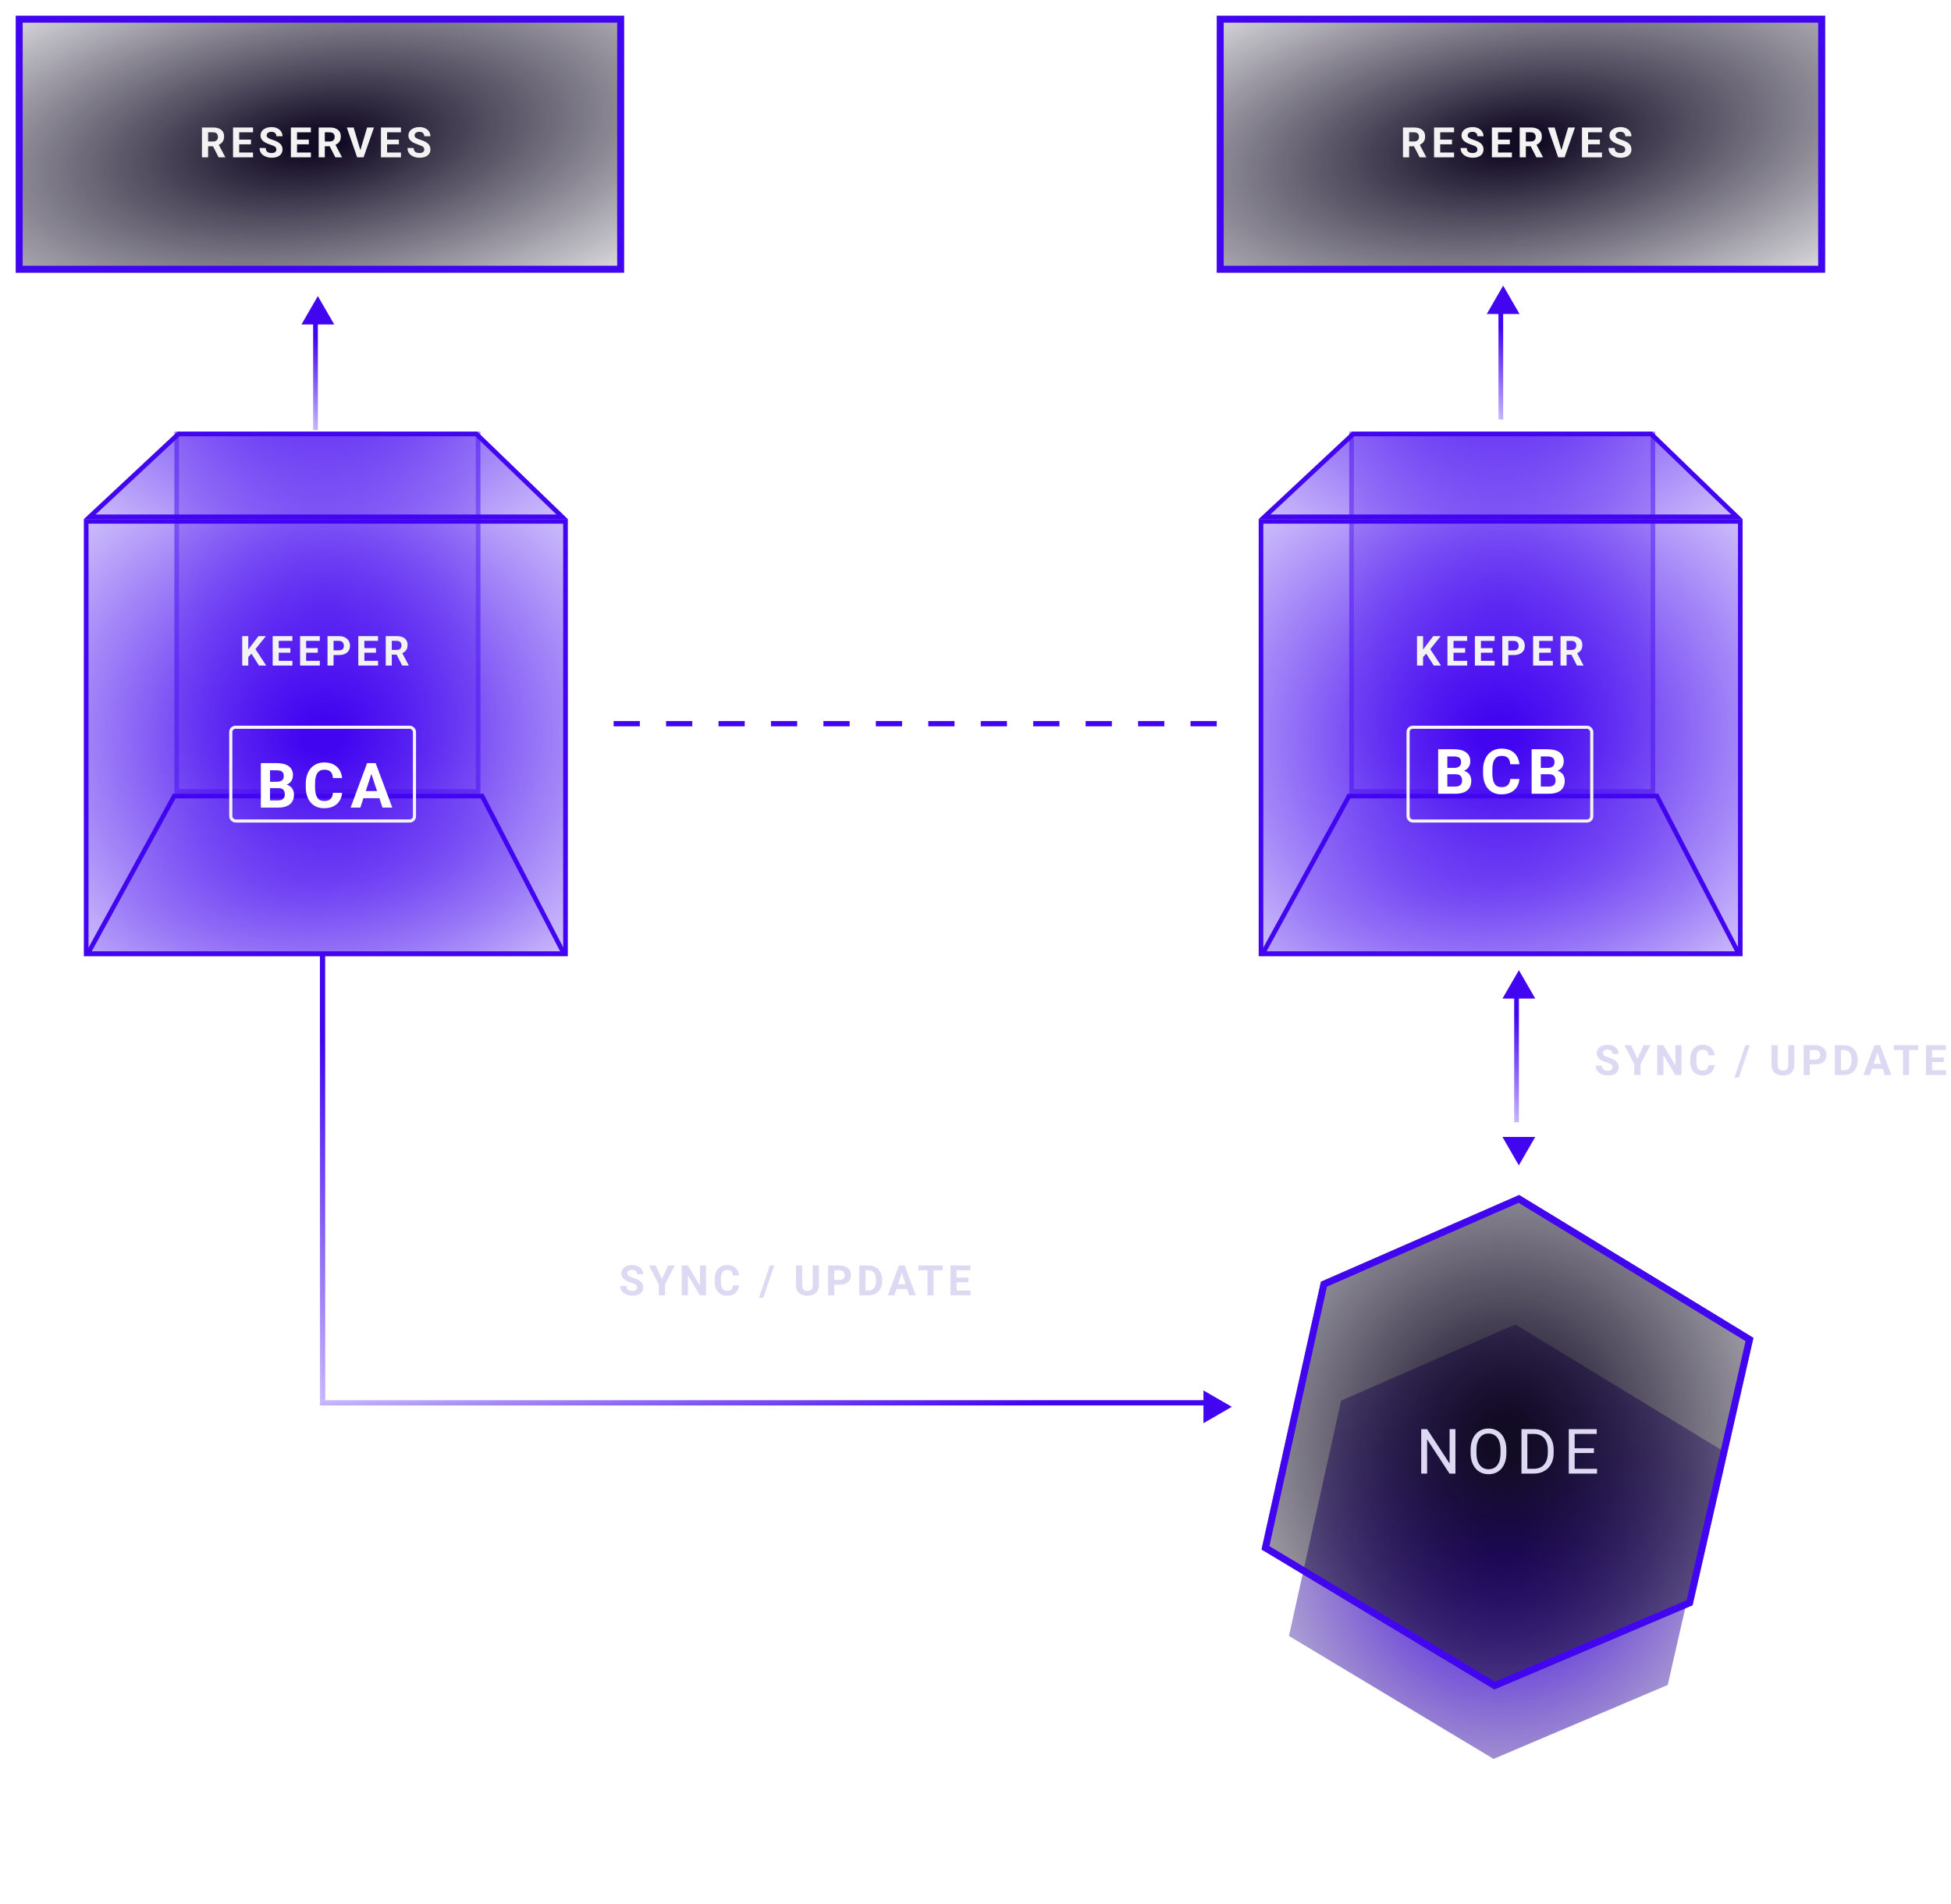 <svg width="372" height="363" viewBox="0 0 372 363" fill="none" xmlns="http://www.w3.org/2000/svg">
<g filter="url(#filter0_f_438_216)">
<rect x="15.998" y="98.984" width="92.261" height="83.332" fill="url(#paint0_radial_438_216)"/>
<rect x="16.437" y="99.423" width="91.383" height="82.455" stroke="#4205F0" stroke-width="0.878"/>
</g>
<g opacity="0.5" filter="url(#filter1_f_438_216)">
<rect x="33.26" y="82.316" width="58.333" height="69.047" fill="url(#paint1_radial_438_216)"/>
<rect x="33.699" y="82.755" width="57.455" height="68.169" stroke="#4205F0" stroke-width="0.878"/>
</g>
<g filter="url(#filter2_f_438_216)">
<path d="M32.962 151.361H92.188L108.259 182.313H15.998L32.962 151.361Z" fill="url(#paint2_radial_438_216)" fill-opacity="0.3"/>
<path d="M16.739 181.874L33.222 151.8H91.921L107.537 181.874H16.739Z" stroke="#4205F0" stroke-width="0.878"/>
</g>
<g filter="url(#filter3_f_438_216)">
<path d="M33.855 82.316H90.997L108.259 98.983H15.998L33.855 82.316Z" fill="url(#paint3_radial_438_216)"/>
<path d="M17.112 98.544L34.028 82.755H90.82L107.172 98.544H17.112Z" stroke="#4205F0" stroke-width="0.878"/>
</g>
<path d="M47.34 121.302V126.912H46.184V121.302H47.34ZM50.7 121.302L48.476 124.072L47.193 125.452L46.985 124.357L47.852 123.171L49.282 121.302H50.7ZM49.386 126.912L47.733 124.319L48.588 123.602L50.753 126.912H49.386ZM55.754 126.01V126.912H52.768V126.01H55.754ZM53.145 121.302V126.912H51.99V121.302H53.145ZM55.365 123.587V124.465H52.768V123.587H55.365ZM55.75 121.302V122.207H52.768V121.302H55.75ZM60.982 126.01V126.912H57.996V126.01H60.982ZM58.374 121.302V126.912H57.218V121.302H58.374ZM60.593 123.587V124.465H57.996V123.587H60.593ZM60.978 121.302V122.207H57.996V121.302H60.978ZM64.63 124.912H63.201V124.011H64.63C64.851 124.011 65.031 123.975 65.17 123.903C65.309 123.828 65.41 123.726 65.474 123.594C65.538 123.463 65.571 123.316 65.571 123.151C65.571 122.984 65.538 122.829 65.474 122.685C65.41 122.541 65.309 122.426 65.17 122.338C65.031 122.251 64.851 122.207 64.63 122.207H63.602V126.912H62.446V121.302H64.63C65.07 121.302 65.446 121.381 65.759 121.541C66.075 121.697 66.317 121.914 66.484 122.192C66.651 122.469 66.734 122.787 66.734 123.144C66.734 123.506 66.651 123.819 66.484 124.084C66.317 124.348 66.075 124.553 65.759 124.697C65.446 124.84 65.07 124.912 64.63 124.912ZM72.086 126.01V126.912H69.099V126.01H72.086ZM69.477 121.302V126.912H68.321V121.302H69.477ZM71.696 123.587V124.465H69.099V123.587H71.696ZM72.082 121.302V122.207H69.099V121.302H72.082ZM73.549 121.302H75.641C76.07 121.302 76.439 121.366 76.747 121.494C77.058 121.623 77.297 121.813 77.464 122.065C77.631 122.317 77.714 122.626 77.714 122.993C77.714 123.294 77.663 123.552 77.56 123.768C77.46 123.981 77.317 124.16 77.132 124.303C76.95 124.445 76.736 124.558 76.489 124.643L76.123 124.835H74.304L74.297 123.934H75.649C75.852 123.934 76.02 123.898 76.154 123.826C76.287 123.754 76.388 123.654 76.454 123.525C76.524 123.397 76.558 123.248 76.558 123.078C76.558 122.898 76.525 122.743 76.458 122.612C76.391 122.481 76.29 122.381 76.154 122.311C76.018 122.242 75.847 122.207 75.641 122.207H74.705V126.912H73.549V121.302ZM76.686 126.912L75.406 124.411L76.628 124.404L77.922 126.858V126.912H76.686Z" fill="#F3F3F3"/>
<g filter="url(#filter4_d_438_216)">
<g filter="url(#filter5_d_438_216)">
<path d="M53.062 147.633H50.882L50.87 146.432H52.7C53.023 146.432 53.287 146.391 53.493 146.309C53.699 146.224 53.853 146.101 53.954 145.942C54.059 145.779 54.111 145.581 54.111 145.347C54.111 145.083 54.061 144.87 53.96 144.706C53.862 144.543 53.709 144.425 53.499 144.351C53.293 144.277 53.027 144.24 52.7 144.24H51.488V151.357H49.739V142.87H52.7C53.194 142.87 53.635 142.917 54.024 143.01C54.416 143.103 54.748 143.245 55.02 143.436C55.292 143.626 55.501 143.867 55.644 144.158C55.788 144.446 55.86 144.788 55.86 145.184C55.86 145.534 55.78 145.857 55.621 146.152C55.465 146.447 55.219 146.688 54.881 146.875C54.546 147.061 54.109 147.164 53.569 147.184L53.062 147.633ZM52.986 151.357H50.404L51.086 149.993H52.986C53.293 149.993 53.544 149.945 53.738 149.848C53.932 149.747 54.076 149.611 54.169 149.44C54.263 149.269 54.309 149.072 54.309 148.851C54.309 148.602 54.267 148.386 54.181 148.204C54.099 148.021 53.967 147.881 53.785 147.784C53.602 147.683 53.361 147.633 53.062 147.633H51.377L51.389 146.432H53.487L53.89 146.904C54.407 146.896 54.822 146.987 55.137 147.178C55.456 147.364 55.687 147.607 55.831 147.907C55.978 148.206 56.052 148.526 56.052 148.868C56.052 149.412 55.934 149.871 55.697 150.244C55.46 150.613 55.112 150.891 54.653 151.078C54.199 151.264 53.643 151.357 52.986 151.357ZM63.477 148.542H65.221C65.186 149.113 65.028 149.62 64.748 150.063C64.472 150.506 64.086 150.852 63.588 151.101C63.095 151.35 62.5 151.474 61.805 151.474C61.261 151.474 60.773 151.381 60.341 151.194C59.91 151.004 59.541 150.732 59.234 150.378C58.931 150.024 58.7 149.597 58.54 149.096C58.381 148.594 58.301 148.033 58.301 147.411V146.822C58.301 146.201 58.383 145.639 58.546 145.138C58.713 144.632 58.95 144.203 59.257 143.849C59.568 143.496 59.939 143.224 60.371 143.033C60.802 142.843 61.284 142.748 61.816 142.748C62.523 142.748 63.12 142.876 63.606 143.132C64.095 143.389 64.474 143.743 64.743 144.193C65.014 144.644 65.178 145.157 65.232 145.732H63.483C63.464 145.39 63.396 145.101 63.279 144.864C63.163 144.623 62.986 144.442 62.749 144.322C62.516 144.197 62.205 144.135 61.816 144.135C61.525 144.135 61.27 144.189 61.053 144.298C60.835 144.407 60.652 144.572 60.505 144.794C60.357 145.015 60.246 145.295 60.172 145.633C60.102 145.967 60.068 146.36 60.068 146.811V147.411C60.068 147.85 60.1 148.237 60.167 148.571C60.233 148.901 60.334 149.181 60.47 149.41C60.61 149.636 60.788 149.807 61.006 149.923C61.227 150.036 61.494 150.092 61.805 150.092C62.17 150.092 62.471 150.034 62.708 149.918C62.945 149.801 63.126 149.628 63.25 149.399C63.379 149.17 63.454 148.884 63.477 148.542ZM71.014 144.322L68.705 151.357H66.846L69.999 142.87H71.183L71.014 144.322ZM72.931 151.357L70.617 144.322L70.431 142.87H71.626L74.797 151.357H72.931ZM72.826 148.198V149.568H68.344V148.198H72.826Z" fill="white"/>
</g>
</g>
<rect x="44.004" y="138.679" width="35.023" height="17.872" rx="0.895" stroke="#F4F4F4" stroke-width="0.597"/>
<g filter="url(#filter6_f_438_216)">
<rect x="240" y="98.984" width="92.261" height="83.332" fill="url(#paint4_radial_438_216)"/>
<rect x="240.439" y="99.423" width="91.383" height="82.455" stroke="#4205F0" stroke-width="0.878"/>
</g>
<g opacity="0.5" filter="url(#filter7_f_438_216)">
<rect x="257.262" y="82.316" width="58.333" height="69.047" fill="url(#paint5_radial_438_216)"/>
<rect x="257.701" y="82.755" width="57.455" height="68.169" stroke="#4205F0" stroke-width="0.878"/>
</g>
<g filter="url(#filter8_f_438_216)">
<path d="M256.964 151.361H316.19L332.261 182.313H240L256.964 151.361Z" fill="url(#paint6_radial_438_216)" fill-opacity="0.3"/>
<path d="M240.741 181.875L257.224 151.8H315.923L331.539 181.875H240.741Z" stroke="#4205F0" stroke-width="0.878"/>
</g>
<g filter="url(#filter9_f_438_216)">
<path d="M257.857 82.316H314.999L332.261 98.983H240L257.857 82.316Z" fill="url(#paint7_radial_438_216)"/>
<path d="M241.114 98.544L258.03 82.755H314.822L331.175 98.544H241.114Z" stroke="#4205F0" stroke-width="0.878"/>
</g>
<path d="M271.339 121.306V126.916H270.183V121.306H271.339ZM274.699 121.306L272.475 124.076L271.192 125.456L270.984 124.361L271.851 123.175L273.281 121.306H274.699ZM273.385 126.916L271.732 124.323L272.587 123.606L274.752 126.916H273.385ZM279.753 126.014V126.916H276.767V126.014H279.753ZM277.145 121.306V126.916H275.989V121.306H277.145ZM279.364 123.591V124.469H276.767V123.591H279.364ZM279.749 121.306V122.211H276.767V121.306H279.749ZM284.981 126.014V126.916H281.995V126.014H284.981ZM282.373 121.306V126.916H281.217V121.306H282.373ZM284.592 123.591V124.469H281.995V123.591H284.592ZM284.977 121.306V122.211H281.995V121.306H284.977ZM288.629 124.916H287.2V124.015H288.629C288.85 124.015 289.03 123.979 289.169 123.907C289.308 123.832 289.409 123.729 289.473 123.598C289.537 123.467 289.57 123.32 289.57 123.155C289.57 122.988 289.537 122.833 289.473 122.689C289.409 122.545 289.308 122.43 289.169 122.342C289.03 122.255 288.85 122.211 288.629 122.211H287.601V126.916H286.445V121.306H288.629C289.069 121.306 289.445 121.385 289.758 121.545C290.074 121.701 290.316 121.918 290.483 122.196C290.65 122.473 290.733 122.791 290.733 123.148C290.733 123.51 290.65 123.823 290.483 124.088C290.316 124.352 290.074 124.557 289.758 124.7C289.445 124.844 289.069 124.916 288.629 124.916ZM296.085 126.014V126.916H293.098V126.014H296.085ZM293.476 121.306V126.916H292.32V121.306H293.476ZM295.695 123.591V124.469H293.098V123.591H295.695ZM296.081 121.306V122.211H293.098V121.306H296.081ZM297.548 121.306H299.64C300.069 121.306 300.438 121.37 300.746 121.498C301.057 121.627 301.296 121.817 301.463 122.069C301.63 122.32 301.713 122.63 301.713 122.997C301.713 123.298 301.662 123.556 301.559 123.772C301.459 123.985 301.317 124.164 301.132 124.307C300.949 124.449 300.735 124.562 300.488 124.646L300.122 124.839H298.303L298.296 123.937H299.648C299.851 123.937 300.019 123.902 300.153 123.83C300.286 123.758 300.387 123.657 300.453 123.529C300.523 123.401 300.557 123.252 300.557 123.082C300.557 122.902 300.524 122.747 300.457 122.616C300.39 122.485 300.289 122.385 300.153 122.315C300.017 122.246 299.846 122.211 299.64 122.211H298.704V126.916H297.548V121.306ZM300.685 126.916L299.405 124.415L300.627 124.408L301.921 126.862V126.916H300.685Z" fill="#F3F3F3"/>
<g filter="url(#filter10_d_438_216)">
<path d="M277.54 147.635H275.36L275.349 146.434H277.179C277.502 146.434 277.766 146.393 277.972 146.311C278.178 146.226 278.331 146.103 278.432 145.944C278.537 145.781 278.59 145.583 278.59 145.349C278.59 145.085 278.539 144.871 278.438 144.708C278.341 144.545 278.187 144.426 277.978 144.353C277.772 144.279 277.505 144.242 277.179 144.242H275.967V151.359H274.218V142.872H277.179C277.673 142.872 278.114 142.919 278.502 143.012C278.895 143.105 279.227 143.247 279.499 143.437C279.771 143.628 279.979 143.869 280.123 144.16C280.267 144.448 280.338 144.79 280.338 145.186C280.338 145.536 280.259 145.859 280.099 146.154C279.944 146.449 279.697 146.69 279.359 146.877C279.025 147.063 278.588 147.166 278.048 147.186L277.54 147.635ZM277.465 151.359H274.882L275.564 149.995H277.465C277.772 149.995 278.022 149.947 278.217 149.85C278.411 149.749 278.555 149.613 278.648 149.442C278.741 149.271 278.788 149.074 278.788 148.853C278.788 148.604 278.745 148.388 278.66 148.206C278.578 148.023 278.446 147.883 278.263 147.786C278.081 147.685 277.84 147.635 277.54 147.635H275.856L275.867 146.434H277.966L278.368 146.906C278.885 146.898 279.301 146.989 279.616 147.18C279.934 147.366 280.166 147.609 280.309 147.908C280.457 148.208 280.531 148.528 280.531 148.87C280.531 149.414 280.412 149.873 280.175 150.246C279.938 150.615 279.59 150.893 279.132 151.08C278.677 151.266 278.121 151.359 277.465 151.359ZM287.956 148.544H289.699C289.664 149.115 289.507 149.622 289.227 150.065C288.951 150.508 288.564 150.854 288.067 151.103C287.573 151.352 286.979 151.476 286.283 151.476C285.739 151.476 285.251 151.383 284.82 151.196C284.389 151.006 284.019 150.734 283.712 150.38C283.409 150.026 283.178 149.599 283.019 149.098C282.859 148.596 282.78 148.035 282.78 147.413V146.824C282.78 146.202 282.861 145.641 283.025 145.14C283.192 144.634 283.429 144.205 283.736 143.851C284.047 143.498 284.418 143.226 284.849 143.035C285.28 142.845 285.762 142.75 286.295 142.75C287.002 142.75 287.599 142.878 288.084 143.134C288.574 143.391 288.953 143.744 289.221 144.195C289.493 144.646 289.656 145.159 289.711 145.734H287.962C287.942 145.392 287.874 145.103 287.758 144.866C287.641 144.625 287.464 144.444 287.227 144.324C286.994 144.199 286.683 144.137 286.295 144.137C286.003 144.137 285.749 144.191 285.531 144.3C285.313 144.409 285.131 144.574 284.983 144.796C284.835 145.017 284.725 145.297 284.651 145.635C284.581 145.969 284.546 146.362 284.546 146.813V147.413C284.546 147.852 284.579 148.239 284.645 148.573C284.711 148.903 284.812 149.183 284.948 149.412C285.088 149.638 285.267 149.809 285.484 149.925C285.706 150.038 285.972 150.094 286.283 150.094C286.648 150.094 286.95 150.036 287.187 149.92C287.424 149.803 287.604 149.63 287.729 149.401C287.857 149.171 287.933 148.886 287.956 148.544ZM295.364 147.635H293.184L293.172 146.434H295.002C295.325 146.434 295.589 146.393 295.795 146.311C296.001 146.226 296.155 146.103 296.256 145.944C296.361 145.781 296.413 145.583 296.413 145.349C296.413 145.085 296.363 144.871 296.262 144.708C296.164 144.545 296.011 144.426 295.801 144.353C295.595 144.279 295.329 144.242 295.002 144.242H293.79V151.359H292.041V142.872H295.002C295.496 142.872 295.937 142.919 296.326 143.012C296.718 143.105 297.05 143.247 297.322 143.437C297.594 143.628 297.802 143.869 297.946 144.16C298.09 144.448 298.162 144.79 298.162 145.186C298.162 145.536 298.082 145.859 297.923 146.154C297.767 146.449 297.521 146.69 297.183 146.877C296.848 147.063 296.411 147.166 295.871 147.186L295.364 147.635ZM295.288 151.359H292.706L293.388 149.995H295.288C295.595 149.995 295.846 149.947 296.04 149.85C296.234 149.749 296.378 149.613 296.471 149.442C296.565 149.271 296.611 149.074 296.611 148.853C296.611 148.604 296.569 148.388 296.483 148.206C296.401 148.023 296.269 147.883 296.087 147.786C295.904 147.685 295.663 147.635 295.364 147.635H293.679L293.691 146.434H295.789L296.192 146.906C296.708 146.898 297.124 146.989 297.439 147.18C297.758 147.366 297.989 147.609 298.133 147.908C298.28 148.208 298.354 148.528 298.354 148.87C298.354 149.414 298.236 149.873 297.999 150.246C297.762 150.615 297.414 150.893 296.955 151.08C296.501 151.266 295.945 151.359 295.288 151.359Z" fill="white"/>
</g>
<rect x="268.48" y="138.681" width="35.023" height="17.873" rx="0.895" stroke="#F4F4F4" stroke-width="0.597"/>
<g filter="url(#filter11_f_438_216)">
<rect x="285.708" y="79.996" width="21.926" height="0.902" transform="rotate(-90 285.708 79.996)" fill="url(#paint8_linear_438_216)"/>
</g>
<path d="M286.609 54.461L283.483 59.875H289.735L286.609 54.461Z" fill="#4205F0"/>
<g filter="url(#filter12_f_438_216)">
<path d="M288.93 252.551L328.189 276.484L317.992 321.298L284.779 335.401L245.765 311.956L255.717 267.081L288.93 252.551Z" fill="url(#paint9_radial_438_216)"/>
</g>
<g filter="url(#filter13_f_438_216)">
<path d="M289.658 227.874L334.332 255.109L322.729 306.105L284.933 322.155L240.537 295.475L251.862 244.409L289.658 227.874Z" fill="url(#paint10_radial_438_216)"/>
<path d="M252.437 244.882L289.607 228.62L333.579 255.427L322.157 305.627L284.985 321.412L241.289 295.153L252.437 244.882Z" stroke="#4205F0" stroke-width="1.327"/>
</g>
<path d="M277.509 272.519V281H276.378L272.109 274.458V281H270.984V272.519H272.109L276.396 279.078V272.519H277.509ZM287.224 276.491V277.027C287.224 277.664 287.144 278.235 286.985 278.74C286.826 279.245 286.596 279.674 286.297 280.027C285.998 280.381 285.639 280.65 285.22 280.837C284.804 281.023 284.338 281.117 283.822 281.117C283.321 281.117 282.861 281.023 282.441 280.837C282.026 280.65 281.665 280.381 281.358 280.027C281.055 279.674 280.82 279.245 280.653 278.74C280.486 278.235 280.402 277.664 280.402 277.027V276.491C280.402 275.855 280.484 275.286 280.647 274.785C280.814 274.28 281.049 273.851 281.352 273.497C281.655 273.14 282.014 272.868 282.43 272.682C282.849 272.495 283.309 272.402 283.81 272.402C284.327 272.402 284.793 272.495 285.208 272.682C285.628 272.868 285.987 273.14 286.286 273.497C286.589 273.851 286.82 274.28 286.979 274.785C287.142 275.286 287.224 275.855 287.224 276.491ZM286.111 277.027V276.48C286.111 275.975 286.059 275.528 285.954 275.14C285.853 274.752 285.703 274.425 285.505 274.161C285.307 273.897 285.064 273.697 284.777 273.561C284.494 273.425 284.171 273.357 283.81 273.357C283.461 273.357 283.144 273.425 282.861 273.561C282.581 273.697 282.34 273.897 282.138 274.161C281.94 274.425 281.787 274.752 281.678 275.14C281.569 275.528 281.515 275.975 281.515 276.48V277.027C281.515 277.536 281.569 277.986 281.678 278.379C281.787 278.767 281.942 279.095 282.144 279.363C282.35 279.627 282.593 279.827 282.872 279.963C283.156 280.099 283.472 280.167 283.822 280.167C284.187 280.167 284.511 280.099 284.795 279.963C285.078 279.827 285.317 279.627 285.511 279.363C285.709 279.095 285.859 278.767 285.96 278.379C286.061 277.986 286.111 277.536 286.111 277.027ZM292.395 281H290.624L290.636 280.085H292.395C293.001 280.085 293.506 279.959 293.91 279.707C294.314 279.451 294.616 279.093 294.818 278.635C295.024 278.173 295.127 277.633 295.127 277.016V276.497C295.127 276.012 295.069 275.581 294.952 275.204C294.836 274.823 294.665 274.503 294.44 274.243C294.215 273.979 293.939 273.779 293.613 273.643C293.29 273.507 292.919 273.439 292.5 273.439H290.589V272.519H292.5C293.055 272.519 293.562 272.612 294.02 272.798C294.479 272.981 294.873 273.247 295.203 273.596C295.537 273.942 295.793 274.361 295.972 274.855C296.15 275.344 296.24 275.895 296.24 276.509V277.016C296.24 277.629 296.15 278.183 295.972 278.676C295.793 279.165 295.535 279.583 295.197 279.928C294.863 280.274 294.459 280.54 293.985 280.726C293.515 280.909 292.985 281 292.395 281ZM291.224 272.519V281H290.1V272.519H291.224ZM304.51 280.085V281H300.019V280.085H304.51ZM300.246 272.519V281H299.122V272.519H300.246ZM303.916 276.165V277.08H300.019V276.165H303.916ZM304.452 272.519V273.439H300.019V272.519H304.452Z" fill="#DDD9F3"/>
<g filter="url(#filter14_f_438_216)">
<rect x="3" y="3" width="116" height="49" fill="url(#paint11_radial_438_216)"/>
<rect x="3.664" y="3.664" width="114.673" height="47.673" stroke="#4205F0" stroke-width="1.327"/>
</g>
<path d="M38.508 24.312H40.629C41.064 24.312 41.438 24.378 41.75 24.508C42.065 24.638 42.307 24.831 42.477 25.086C42.646 25.341 42.73 25.655 42.73 26.027C42.73 26.332 42.678 26.594 42.574 26.812C42.473 27.029 42.328 27.21 42.141 27.355C41.956 27.499 41.738 27.613 41.488 27.699L41.117 27.895H39.273L39.266 26.98H40.637C40.842 26.98 41.013 26.944 41.148 26.871C41.284 26.798 41.385 26.697 41.453 26.566C41.523 26.436 41.559 26.285 41.559 26.113C41.559 25.931 41.525 25.773 41.457 25.641C41.389 25.508 41.286 25.406 41.148 25.336C41.01 25.266 40.837 25.23 40.629 25.23H39.68V30H38.508V24.312ZM41.688 30L40.391 27.465L41.629 27.457L42.941 29.945V30H41.688ZM48.249 29.086V30H45.222V29.086H48.249ZM45.605 24.312V30H44.433V24.312H45.605ZM47.855 26.629V27.52H45.222V26.629H47.855ZM48.245 24.312V25.23H45.222V24.312H48.245ZM52.694 28.512C52.694 28.41 52.678 28.319 52.647 28.238C52.618 28.155 52.563 28.079 52.483 28.012C52.402 27.941 52.289 27.872 52.143 27.805C51.997 27.737 51.808 27.667 51.577 27.594C51.319 27.51 51.074 27.417 50.842 27.312C50.613 27.208 50.41 27.087 50.233 26.949C50.058 26.809 49.92 26.646 49.819 26.461C49.72 26.276 49.67 26.061 49.67 25.816C49.67 25.579 49.722 25.365 49.827 25.172C49.931 24.977 50.077 24.81 50.264 24.672C50.452 24.531 50.673 24.423 50.928 24.348C51.186 24.272 51.468 24.234 51.776 24.234C52.195 24.234 52.561 24.31 52.873 24.461C53.186 24.612 53.428 24.819 53.6 25.082C53.775 25.345 53.862 25.646 53.862 25.984H52.698C52.698 25.818 52.663 25.672 52.592 25.547C52.525 25.419 52.42 25.319 52.28 25.246C52.142 25.173 51.967 25.137 51.756 25.137C51.553 25.137 51.384 25.168 51.248 25.23C51.113 25.29 51.011 25.372 50.944 25.477C50.876 25.578 50.842 25.693 50.842 25.82C50.842 25.917 50.866 26.004 50.913 26.082C50.962 26.16 51.035 26.233 51.131 26.301C51.228 26.369 51.346 26.432 51.487 26.492C51.627 26.552 51.79 26.611 51.975 26.668C52.285 26.762 52.557 26.867 52.791 26.984C53.028 27.102 53.226 27.233 53.385 27.379C53.544 27.525 53.664 27.69 53.745 27.875C53.825 28.06 53.866 28.27 53.866 28.504C53.866 28.751 53.817 28.973 53.721 29.168C53.625 29.363 53.485 29.529 53.303 29.664C53.121 29.799 52.903 29.902 52.651 29.973C52.398 30.043 52.116 30.078 51.803 30.078C51.522 30.078 51.245 30.042 50.971 29.969C50.698 29.893 50.449 29.78 50.225 29.629C50.004 29.478 49.827 29.285 49.694 29.051C49.561 28.816 49.495 28.539 49.495 28.219H50.67C50.67 28.396 50.698 28.546 50.752 28.668C50.807 28.79 50.884 28.889 50.983 28.965C51.084 29.04 51.204 29.095 51.342 29.129C51.483 29.163 51.636 29.18 51.803 29.18C52.006 29.18 52.173 29.151 52.303 29.094C52.436 29.037 52.534 28.957 52.596 28.855C52.661 28.754 52.694 28.639 52.694 28.512ZM59.279 29.086V30H56.252V29.086H59.279ZM56.634 24.312V30H55.462V24.312H56.634ZM58.884 26.629V27.52H56.252V26.629H58.884ZM59.275 24.312V25.23H56.252V24.312H59.275ZM60.763 24.312H62.884C63.319 24.312 63.692 24.378 64.005 24.508C64.32 24.638 64.562 24.831 64.731 25.086C64.9 25.341 64.985 25.655 64.985 26.027C64.985 26.332 64.933 26.594 64.829 26.812C64.727 27.029 64.583 27.21 64.395 27.355C64.21 27.499 63.993 27.613 63.743 27.699L63.372 27.895H61.528L61.52 26.98H62.891C63.097 26.98 63.268 26.944 63.403 26.871C63.538 26.798 63.64 26.697 63.708 26.566C63.778 26.436 63.813 26.285 63.813 26.113C63.813 25.931 63.779 25.773 63.712 25.641C63.644 25.508 63.541 25.406 63.403 25.336C63.265 25.266 63.092 25.23 62.884 25.23H61.934V30H60.763V24.312ZM63.942 30L62.645 27.465L63.884 27.457L65.196 29.945V30H63.942ZM68.66 28.812L70 24.312H71.305L69.324 30H68.465L68.66 28.812ZM67.426 24.312L68.762 28.812L68.965 30H68.098L66.129 24.312H67.426ZM76.452 29.086V30H73.425V29.086H76.452ZM73.808 24.312V30H72.636V24.312H73.808ZM76.058 26.629V27.52H73.425V26.629H76.058ZM76.448 24.312V25.23H73.425V24.312H76.448ZM80.897 28.512C80.897 28.41 80.881 28.319 80.85 28.238C80.821 28.155 80.767 28.079 80.686 28.012C80.605 27.941 80.492 27.872 80.346 27.805C80.2 27.737 80.011 27.667 79.78 27.594C79.522 27.51 79.277 27.417 79.045 27.312C78.816 27.208 78.613 27.087 78.436 26.949C78.261 26.809 78.123 26.646 78.022 26.461C77.923 26.276 77.873 26.061 77.873 25.816C77.873 25.579 77.925 25.365 78.03 25.172C78.134 24.977 78.28 24.81 78.467 24.672C78.655 24.531 78.876 24.423 79.131 24.348C79.389 24.272 79.672 24.234 79.979 24.234C80.398 24.234 80.764 24.31 81.077 24.461C81.389 24.612 81.631 24.819 81.803 25.082C81.978 25.345 82.065 25.646 82.065 25.984H80.901C80.901 25.818 80.866 25.672 80.795 25.547C80.728 25.419 80.623 25.319 80.483 25.246C80.345 25.173 80.17 25.137 79.959 25.137C79.756 25.137 79.587 25.168 79.452 25.23C79.316 25.29 79.215 25.372 79.147 25.477C79.079 25.578 79.045 25.693 79.045 25.82C79.045 25.917 79.069 26.004 79.116 26.082C79.165 26.16 79.238 26.233 79.334 26.301C79.431 26.369 79.549 26.432 79.69 26.492C79.831 26.552 79.993 26.611 80.178 26.668C80.488 26.762 80.76 26.867 80.995 26.984C81.231 27.102 81.429 27.233 81.588 27.379C81.747 27.525 81.867 27.69 81.948 27.875C82.028 28.06 82.069 28.27 82.069 28.504C82.069 28.751 82.021 28.973 81.924 29.168C81.828 29.363 81.689 29.529 81.506 29.664C81.324 29.799 81.106 29.902 80.854 29.973C80.601 30.043 80.319 30.078 80.006 30.078C79.725 30.078 79.448 30.042 79.174 29.969C78.901 29.893 78.652 29.78 78.428 29.629C78.207 29.478 78.03 29.285 77.897 29.051C77.764 28.816 77.698 28.539 77.698 28.219H78.873C78.873 28.396 78.901 28.546 78.956 28.668C79.01 28.79 79.087 28.889 79.186 28.965C79.287 29.04 79.407 29.095 79.545 29.129C79.686 29.163 79.84 29.18 80.006 29.18C80.209 29.18 80.376 29.151 80.506 29.094C80.639 29.037 80.737 28.957 80.799 28.855C80.864 28.754 80.897 28.639 80.897 28.512Z" fill="#F3F3F3"/>
<g filter="url(#filter15_f_438_216)">
<path d="M117 138H232.5" stroke="#4205F0" stroke-dasharray="5 5"/>
</g>
<g filter="url(#filter16_f_438_216)">
<rect x="59.705" y="81.994" width="21.926" height="0.902" transform="rotate(-90 59.705 81.994)" fill="url(#paint12_linear_438_216)"/>
</g>
<path d="M60.606 56.459L57.48 61.873H63.732L60.606 56.459Z" fill="#4205F0"/>
<g filter="url(#filter17_f_438_216)">
<rect x="288.708" y="214.002" width="25.391" height="0.902" transform="rotate(-90 288.708 214.002)" fill="url(#paint13_linear_438_216)"/>
</g>
<path d="M289.609 185.002L286.483 190.416H292.735L289.609 185.002Z" fill="#4205F0"/>
<path d="M289.598 222.221L286.473 216.806H292.724L289.598 222.221Z" fill="#4205F0"/>
<path d="M307.469 203.512C307.469 203.41 307.453 203.319 307.422 203.238C307.393 203.155 307.339 203.079 307.258 203.012C307.177 202.941 307.064 202.872 306.918 202.805C306.772 202.737 306.583 202.667 306.352 202.594C306.094 202.51 305.849 202.417 305.617 202.312C305.388 202.208 305.185 202.087 305.008 201.949C304.833 201.809 304.695 201.646 304.594 201.461C304.495 201.276 304.445 201.061 304.445 200.816C304.445 200.579 304.497 200.365 304.602 200.172C304.706 199.977 304.852 199.81 305.039 199.672C305.227 199.531 305.448 199.423 305.703 199.348C305.961 199.272 306.243 199.234 306.551 199.234C306.97 199.234 307.336 199.31 307.648 199.461C307.961 199.612 308.203 199.819 308.375 200.082C308.549 200.345 308.637 200.646 308.637 200.984H307.473C307.473 200.818 307.438 200.672 307.367 200.547C307.299 200.419 307.195 200.319 307.055 200.246C306.917 200.173 306.742 200.137 306.531 200.137C306.328 200.137 306.159 200.168 306.023 200.23C305.888 200.29 305.786 200.372 305.719 200.477C305.651 200.578 305.617 200.693 305.617 200.82C305.617 200.917 305.641 201.004 305.688 201.082C305.737 201.16 305.81 201.233 305.906 201.301C306.003 201.368 306.121 201.432 306.262 201.492C306.402 201.552 306.565 201.611 306.75 201.668C307.06 201.762 307.332 201.867 307.566 201.984C307.803 202.102 308.001 202.233 308.16 202.379C308.319 202.525 308.439 202.69 308.52 202.875C308.6 203.06 308.641 203.27 308.641 203.504C308.641 203.751 308.592 203.973 308.496 204.168C308.4 204.363 308.26 204.529 308.078 204.664C307.896 204.799 307.678 204.902 307.426 204.973C307.173 205.043 306.891 205.078 306.578 205.078C306.297 205.078 306.02 205.042 305.746 204.969C305.473 204.893 305.224 204.78 305 204.629C304.779 204.478 304.602 204.285 304.469 204.051C304.336 203.816 304.27 203.539 304.27 203.219H305.445C305.445 203.396 305.473 203.546 305.527 203.668C305.582 203.79 305.659 203.889 305.758 203.965C305.859 204.04 305.979 204.095 306.117 204.129C306.258 204.163 306.411 204.18 306.578 204.18C306.781 204.18 306.948 204.151 307.078 204.094C307.211 204.036 307.309 203.957 307.371 203.855C307.436 203.754 307.469 203.639 307.469 203.512ZM311.019 199.312L312.206 201.906L313.394 199.312H314.671L312.8 202.93V205H311.613V202.93L309.738 199.312H311.019ZM320.62 199.312V205H319.448L317.163 201.188V205H315.991V199.312H317.163L319.452 203.129V199.312H320.62ZM325.736 203.113H326.904C326.88 203.496 326.775 203.836 326.587 204.133C326.403 204.43 326.143 204.661 325.81 204.828C325.479 204.995 325.081 205.078 324.615 205.078C324.25 205.078 323.923 205.016 323.634 204.891C323.345 204.763 323.098 204.581 322.892 204.344C322.689 204.107 322.534 203.82 322.427 203.484C322.321 203.148 322.267 202.772 322.267 202.355V201.961C322.267 201.544 322.322 201.168 322.431 200.832C322.543 200.493 322.702 200.206 322.908 199.969C323.116 199.732 323.365 199.549 323.654 199.422C323.943 199.294 324.266 199.23 324.623 199.23C325.097 199.23 325.496 199.316 325.822 199.488C326.15 199.66 326.404 199.897 326.584 200.199C326.766 200.501 326.875 200.845 326.912 201.23H325.74C325.727 201.001 325.681 200.807 325.603 200.648C325.525 200.487 325.407 200.366 325.248 200.285C325.091 200.202 324.883 200.16 324.623 200.16C324.427 200.16 324.257 200.197 324.111 200.27C323.965 200.342 323.843 200.453 323.744 200.602C323.645 200.75 323.571 200.938 323.521 201.164C323.474 201.388 323.451 201.651 323.451 201.953V202.355C323.451 202.65 323.473 202.909 323.517 203.133C323.561 203.354 323.629 203.542 323.72 203.695C323.814 203.846 323.934 203.961 324.08 204.039C324.228 204.115 324.407 204.152 324.615 204.152C324.86 204.152 325.061 204.113 325.22 204.035C325.379 203.957 325.5 203.841 325.584 203.688C325.67 203.534 325.72 203.342 325.736 203.113ZM333.625 199.312L331.539 205.488H330.703L332.789 199.312H333.625ZM340.967 199.312H342.135V203.07C342.135 203.508 342.041 203.876 341.854 204.176C341.669 204.475 341.412 204.701 341.084 204.852C340.759 205.003 340.384 205.078 339.959 205.078C339.535 205.078 339.157 205.003 338.827 204.852C338.498 204.701 338.241 204.475 338.053 204.176C337.868 203.876 337.776 203.508 337.776 203.07V199.312H338.948V203.07C338.948 203.326 338.988 203.534 339.069 203.695C339.149 203.857 339.265 203.975 339.416 204.051C339.57 204.126 339.751 204.164 339.959 204.164C340.173 204.164 340.354 204.126 340.502 204.051C340.653 203.975 340.768 203.857 340.846 203.695C340.927 203.534 340.967 203.326 340.967 203.07V199.312ZM346.115 202.973H344.666V202.059H346.115C346.339 202.059 346.521 202.022 346.662 201.949C346.802 201.874 346.905 201.77 346.97 201.637C347.035 201.504 347.068 201.354 347.068 201.188C347.068 201.018 347.035 200.861 346.97 200.715C346.905 200.569 346.802 200.452 346.662 200.363C346.521 200.275 346.339 200.23 346.115 200.23H345.072V205H343.9V199.312H346.115C346.56 199.312 346.942 199.393 347.259 199.555C347.58 199.714 347.824 199.934 347.994 200.215C348.163 200.496 348.248 200.818 348.248 201.18C348.248 201.547 348.163 201.865 347.994 202.133C347.824 202.401 347.58 202.608 347.259 202.754C346.942 202.9 346.56 202.973 346.115 202.973ZM351.602 205H350.364L350.372 204.086H351.602C351.91 204.086 352.169 204.017 352.38 203.879C352.591 203.738 352.749 203.534 352.856 203.266C352.966 202.997 353.02 202.673 353.02 202.293V202.016C353.02 201.724 352.989 201.467 352.927 201.246C352.867 201.025 352.777 200.839 352.657 200.688C352.537 200.536 352.39 200.423 352.216 200.348C352.041 200.27 351.841 200.23 351.614 200.23H350.341V199.312H351.614C351.994 199.312 352.342 199.378 352.657 199.508C352.975 199.635 353.249 199.819 353.481 200.059C353.713 200.298 353.891 200.585 354.016 200.918C354.144 201.249 354.208 201.617 354.208 202.023V202.293C354.208 202.697 354.144 203.065 354.016 203.398C353.891 203.732 353.713 204.018 353.481 204.258C353.252 204.495 352.977 204.678 352.657 204.809C352.339 204.936 351.988 205 351.602 205ZM351.028 199.312V205H349.856V199.312H351.028ZM358.086 200.285L356.539 205H355.293L357.406 199.312H358.199L358.086 200.285ZM359.371 205L357.82 200.285L357.695 199.312H358.496L360.621 205H359.371ZM359.301 202.883V203.801H356.297V202.883H359.301ZM364.007 199.312V205H362.839V199.312H364.007ZM365.757 199.312V200.23H361.116V199.312H365.757ZM371.041 204.086V205H368.014V204.086H371.041ZM368.397 199.312V205H367.225V199.312H368.397ZM370.647 201.629V202.52H368.014V201.629H370.647ZM371.037 199.312V200.23H368.014V199.312H371.037Z" fill="#DDD9F3"/>
<path d="M121.469 245.512C121.469 245.41 121.453 245.319 121.422 245.238C121.393 245.155 121.339 245.079 121.258 245.012C121.177 244.941 121.064 244.872 120.918 244.805C120.772 244.737 120.583 244.667 120.352 244.594C120.094 244.51 119.849 244.417 119.617 244.312C119.388 244.208 119.185 244.087 119.008 243.949C118.833 243.809 118.695 243.646 118.594 243.461C118.495 243.276 118.445 243.061 118.445 242.816C118.445 242.579 118.497 242.365 118.602 242.172C118.706 241.977 118.852 241.81 119.039 241.672C119.227 241.531 119.448 241.423 119.703 241.348C119.961 241.272 120.243 241.234 120.551 241.234C120.97 241.234 121.336 241.31 121.648 241.461C121.961 241.612 122.203 241.819 122.375 242.082C122.549 242.345 122.637 242.646 122.637 242.984H121.473C121.473 242.818 121.438 242.672 121.367 242.547C121.299 242.419 121.195 242.319 121.055 242.246C120.917 242.173 120.742 242.137 120.531 242.137C120.328 242.137 120.159 242.168 120.023 242.23C119.888 242.29 119.786 242.372 119.719 242.477C119.651 242.578 119.617 242.693 119.617 242.82C119.617 242.917 119.641 243.004 119.688 243.082C119.737 243.16 119.81 243.233 119.906 243.301C120.003 243.368 120.121 243.432 120.262 243.492C120.402 243.552 120.565 243.611 120.75 243.668C121.06 243.762 121.332 243.867 121.566 243.984C121.803 244.102 122.001 244.233 122.16 244.379C122.319 244.525 122.439 244.69 122.52 244.875C122.6 245.06 122.641 245.27 122.641 245.504C122.641 245.751 122.592 245.973 122.496 246.168C122.4 246.363 122.26 246.529 122.078 246.664C121.896 246.799 121.678 246.902 121.426 246.973C121.173 247.043 120.891 247.078 120.578 247.078C120.297 247.078 120.02 247.042 119.746 246.969C119.473 246.893 119.224 246.78 119 246.629C118.779 246.478 118.602 246.285 118.469 246.051C118.336 245.816 118.27 245.539 118.27 245.219H119.445C119.445 245.396 119.473 245.546 119.527 245.668C119.582 245.79 119.659 245.889 119.758 245.965C119.859 246.04 119.979 246.095 120.117 246.129C120.258 246.163 120.411 246.18 120.578 246.18C120.781 246.18 120.948 246.151 121.078 246.094C121.211 246.036 121.309 245.957 121.371 245.855C121.436 245.754 121.469 245.639 121.469 245.512ZM125.019 241.312L126.206 243.906L127.394 241.312H128.671L126.8 244.93V247H125.613V244.93L123.738 241.312H125.019ZM134.62 241.312V247H133.448L131.163 243.188V247H129.991V241.312H131.163L133.452 245.129V241.312H134.62ZM139.736 245.113H140.904C140.88 245.496 140.775 245.836 140.587 246.133C140.403 246.43 140.143 246.661 139.81 246.828C139.479 246.995 139.081 247.078 138.615 247.078C138.25 247.078 137.923 247.016 137.634 246.891C137.345 246.763 137.098 246.581 136.892 246.344C136.689 246.107 136.534 245.82 136.427 245.484C136.321 245.148 136.267 244.772 136.267 244.355V243.961C136.267 243.544 136.322 243.168 136.431 242.832C136.543 242.493 136.702 242.206 136.908 241.969C137.116 241.732 137.365 241.549 137.654 241.422C137.943 241.294 138.266 241.23 138.623 241.23C139.097 241.23 139.496 241.316 139.822 241.488C140.15 241.66 140.404 241.897 140.584 242.199C140.766 242.501 140.875 242.845 140.912 243.23H139.74C139.727 243.001 139.681 242.807 139.603 242.648C139.525 242.487 139.407 242.366 139.248 242.285C139.091 242.202 138.883 242.16 138.623 242.16C138.427 242.16 138.257 242.197 138.111 242.27C137.965 242.342 137.843 242.453 137.744 242.602C137.645 242.75 137.571 242.938 137.521 243.164C137.474 243.388 137.451 243.651 137.451 243.953V244.355C137.451 244.65 137.473 244.909 137.517 245.133C137.561 245.354 137.629 245.542 137.72 245.695C137.814 245.846 137.934 245.961 138.08 246.039C138.228 246.115 138.407 246.152 138.615 246.152C138.86 246.152 139.061 246.113 139.22 246.035C139.379 245.957 139.5 245.841 139.584 245.688C139.67 245.534 139.72 245.342 139.736 245.113ZM147.625 241.312L145.539 247.488H144.703L146.789 241.312H147.625ZM154.967 241.312H156.135V245.07C156.135 245.508 156.041 245.876 155.854 246.176C155.669 246.475 155.412 246.701 155.084 246.852C154.759 247.003 154.384 247.078 153.959 247.078C153.535 247.078 153.157 247.003 152.827 246.852C152.498 246.701 152.241 246.475 152.053 246.176C151.868 245.876 151.776 245.508 151.776 245.07V241.312H152.948V245.07C152.948 245.326 152.988 245.534 153.069 245.695C153.149 245.857 153.265 245.975 153.416 246.051C153.57 246.126 153.751 246.164 153.959 246.164C154.173 246.164 154.354 246.126 154.502 246.051C154.653 245.975 154.768 245.857 154.846 245.695C154.927 245.534 154.967 245.326 154.967 245.07V241.312ZM160.115 244.973H158.666V244.059H160.115C160.339 244.059 160.521 244.022 160.662 243.949C160.802 243.874 160.905 243.77 160.97 243.637C161.035 243.504 161.068 243.354 161.068 243.188C161.068 243.018 161.035 242.861 160.97 242.715C160.905 242.569 160.802 242.452 160.662 242.363C160.521 242.275 160.339 242.23 160.115 242.23H159.072V247H157.9V241.312H160.115C160.56 241.312 160.942 241.393 161.259 241.555C161.58 241.714 161.824 241.934 161.994 242.215C162.163 242.496 162.248 242.818 162.248 243.18C162.248 243.547 162.163 243.865 161.994 244.133C161.824 244.401 161.58 244.608 161.259 244.754C160.942 244.9 160.56 244.973 160.115 244.973ZM165.602 247H164.364L164.372 246.086H165.602C165.91 246.086 166.169 246.017 166.38 245.879C166.591 245.738 166.749 245.534 166.856 245.266C166.966 244.997 167.02 244.673 167.02 244.293V244.016C167.02 243.724 166.989 243.467 166.927 243.246C166.867 243.025 166.777 242.839 166.657 242.688C166.537 242.536 166.39 242.423 166.216 242.348C166.041 242.27 165.841 242.23 165.614 242.23H164.341V241.312H165.614C165.994 241.312 166.342 241.378 166.657 241.508C166.975 241.635 167.249 241.819 167.481 242.059C167.713 242.298 167.891 242.585 168.016 242.918C168.144 243.249 168.208 243.617 168.208 244.023V244.293C168.208 244.697 168.144 245.065 168.016 245.398C167.891 245.732 167.713 246.018 167.481 246.258C167.252 246.495 166.977 246.678 166.657 246.809C166.339 246.936 165.988 247 165.602 247ZM165.028 241.312V247H163.856V241.312H165.028ZM172.086 242.285L170.539 247H169.293L171.406 241.312H172.199L172.086 242.285ZM173.371 247L171.82 242.285L171.695 241.312H172.496L174.621 247H173.371ZM173.301 244.883V245.801H170.297V244.883H173.301ZM178.007 241.312V247H176.839V241.312H178.007ZM179.757 241.312V242.23H175.116V241.312H179.757ZM185.041 246.086V247H182.014V246.086H185.041ZM182.397 241.312V247H181.225V241.312H182.397ZM184.647 243.629V244.52H182.014V243.629H184.647ZM185.037 241.312V242.23H182.014V241.312H185.037Z" fill="#DDD9F3"/>
<g filter="url(#filter18_f_438_216)">
<rect x="232" y="3" width="116" height="49" fill="url(#paint14_radial_438_216)"/>
<rect x="232.664" y="3.664" width="114.673" height="47.673" stroke="#4205F0" stroke-width="1.327"/>
</g>
<path d="M267.508 24.312H269.629C270.064 24.312 270.438 24.378 270.75 24.508C271.065 24.638 271.307 24.831 271.477 25.086C271.646 25.341 271.73 25.655 271.73 26.027C271.73 26.332 271.678 26.594 271.574 26.812C271.473 27.029 271.328 27.21 271.141 27.355C270.956 27.499 270.738 27.613 270.488 27.699L270.117 27.895H268.273L268.266 26.98H269.637C269.842 26.98 270.013 26.944 270.148 26.871C270.284 26.798 270.385 26.697 270.453 26.566C270.523 26.436 270.559 26.285 270.559 26.113C270.559 25.931 270.525 25.773 270.457 25.641C270.389 25.508 270.286 25.406 270.148 25.336C270.01 25.266 269.837 25.23 269.629 25.23H268.68V30H267.508V24.312ZM270.688 30L269.391 27.465L270.629 27.457L271.941 29.945V30H270.688ZM277.249 29.086V30H274.222V29.086H277.249ZM274.605 24.312V30H273.433V24.312H274.605ZM276.855 26.629V27.52H274.222V26.629H276.855ZM277.245 24.312V25.23H274.222V24.312H277.245ZM281.694 28.512C281.694 28.41 281.678 28.319 281.647 28.238C281.618 28.155 281.564 28.079 281.483 28.012C281.402 27.941 281.289 27.872 281.143 27.805C280.997 27.737 280.808 27.667 280.577 27.594C280.319 27.51 280.074 27.417 279.842 27.312C279.613 27.208 279.41 27.087 279.233 26.949C279.058 26.809 278.92 26.646 278.819 26.461C278.72 26.276 278.67 26.061 278.67 25.816C278.67 25.579 278.722 25.365 278.827 25.172C278.931 24.977 279.077 24.81 279.264 24.672C279.452 24.531 279.673 24.423 279.928 24.348C280.186 24.272 280.468 24.234 280.776 24.234C281.195 24.234 281.561 24.31 281.873 24.461C282.186 24.612 282.428 24.819 282.6 25.082C282.774 25.345 282.862 25.646 282.862 25.984H281.698C281.698 25.818 281.663 25.672 281.592 25.547C281.524 25.419 281.42 25.319 281.28 25.246C281.142 25.173 280.967 25.137 280.756 25.137C280.553 25.137 280.384 25.168 280.248 25.23C280.113 25.29 280.011 25.372 279.944 25.477C279.876 25.578 279.842 25.693 279.842 25.82C279.842 25.917 279.866 26.004 279.913 26.082C279.962 26.16 280.035 26.233 280.131 26.301C280.228 26.369 280.346 26.432 280.487 26.492C280.627 26.552 280.79 26.611 280.975 26.668C281.285 26.762 281.557 26.867 281.791 26.984C282.028 27.102 282.226 27.233 282.385 27.379C282.544 27.525 282.664 27.69 282.745 27.875C282.825 28.06 282.866 28.27 282.866 28.504C282.866 28.751 282.817 28.973 282.721 29.168C282.625 29.363 282.485 29.529 282.303 29.664C282.121 29.799 281.903 29.902 281.651 29.973C281.398 30.043 281.116 30.078 280.803 30.078C280.522 30.078 280.245 30.042 279.971 29.969C279.698 29.893 279.449 29.78 279.225 29.629C279.004 29.478 278.827 29.285 278.694 29.051C278.561 28.816 278.495 28.539 278.495 28.219H279.67C279.67 28.396 279.698 28.546 279.752 28.668C279.807 28.79 279.884 28.889 279.983 28.965C280.084 29.04 280.204 29.095 280.342 29.129C280.483 29.163 280.636 29.18 280.803 29.18C281.006 29.18 281.173 29.151 281.303 29.094C281.436 29.037 281.534 28.957 281.596 28.855C281.661 28.754 281.694 28.639 281.694 28.512ZM288.279 29.086V30H285.252V29.086H288.279ZM285.634 24.312V30H284.462V24.312H285.634ZM287.884 26.629V27.52H285.252V26.629H287.884ZM288.275 24.312V25.23H285.252V24.312H288.275ZM289.763 24.312H291.884C292.318 24.312 292.692 24.378 293.005 24.508C293.32 24.638 293.562 24.831 293.731 25.086C293.901 25.341 293.985 25.655 293.985 26.027C293.985 26.332 293.933 26.594 293.829 26.812C293.727 27.029 293.583 27.21 293.395 27.355C293.21 27.499 292.993 27.613 292.743 27.699L292.372 27.895H290.528L290.52 26.98H291.891C292.097 26.98 292.268 26.944 292.403 26.871C292.539 26.798 292.64 26.697 292.708 26.566C292.778 26.436 292.813 26.285 292.813 26.113C292.813 25.931 292.779 25.773 292.712 25.641C292.644 25.508 292.541 25.406 292.403 25.336C292.265 25.266 292.092 25.23 291.884 25.23H290.934V30H289.763V24.312ZM292.942 30L291.645 27.465L292.884 27.457L294.196 29.945V30H292.942ZM297.66 28.812L299 24.312H300.305L298.324 30H297.465L297.66 28.812ZM296.426 24.312L297.762 28.812L297.965 30H297.098L295.129 24.312H296.426ZM305.452 29.086V30H302.425V29.086H305.452ZM302.808 24.312V30H301.636V24.312H302.808ZM305.058 26.629V27.52H302.425V26.629H305.058ZM305.448 24.312V25.23H302.425V24.312H305.448ZM309.897 28.512C309.897 28.41 309.881 28.319 309.85 28.238C309.821 28.155 309.767 28.079 309.686 28.012C309.605 27.941 309.492 27.872 309.346 27.805C309.2 27.737 309.011 27.667 308.78 27.594C308.522 27.51 308.277 27.417 308.045 27.312C307.816 27.208 307.613 27.087 307.436 26.949C307.261 26.809 307.123 26.646 307.022 26.461C306.923 26.276 306.873 26.061 306.873 25.816C306.873 25.579 306.926 25.365 307.03 25.172C307.134 24.977 307.28 24.81 307.467 24.672C307.655 24.531 307.876 24.423 308.131 24.348C308.389 24.272 308.672 24.234 308.979 24.234C309.398 24.234 309.764 24.31 310.077 24.461C310.389 24.612 310.631 24.819 310.803 25.082C310.978 25.345 311.065 25.646 311.065 25.984H309.901C309.901 25.818 309.866 25.672 309.795 25.547C309.728 25.419 309.623 25.319 309.483 25.246C309.345 25.173 309.17 25.137 308.959 25.137C308.756 25.137 308.587 25.168 308.452 25.23C308.316 25.29 308.215 25.372 308.147 25.477C308.079 25.578 308.045 25.693 308.045 25.82C308.045 25.917 308.069 26.004 308.116 26.082C308.165 26.16 308.238 26.233 308.334 26.301C308.431 26.369 308.549 26.432 308.69 26.492C308.83 26.552 308.993 26.611 309.178 26.668C309.488 26.762 309.76 26.867 309.995 26.984C310.232 27.102 310.429 27.233 310.588 27.379C310.747 27.525 310.867 27.69 310.948 27.875C311.028 28.06 311.069 28.27 311.069 28.504C311.069 28.751 311.021 28.973 310.924 29.168C310.828 29.363 310.689 29.529 310.506 29.664C310.324 29.799 310.107 29.902 309.854 29.973C309.601 30.043 309.319 30.078 309.006 30.078C308.725 30.078 308.448 30.042 308.174 29.969C307.901 29.893 307.652 29.78 307.428 29.629C307.207 29.478 307.03 29.285 306.897 29.051C306.764 28.816 306.698 28.539 306.698 28.219H307.873C307.873 28.396 307.901 28.546 307.955 28.668C308.01 28.79 308.087 28.889 308.186 28.965C308.287 29.04 308.407 29.095 308.545 29.129C308.686 29.163 308.84 29.18 309.006 29.18C309.209 29.18 309.376 29.151 309.506 29.094C309.639 29.037 309.737 28.957 309.799 28.855C309.864 28.754 309.897 28.639 309.897 28.512Z" fill="#F3F3F3"/>
<g filter="url(#filter19_f_438_216)">
<rect x="61" y="267" width="170" height="1" fill="url(#paint15_linear_438_216)"/>
</g>
<g filter="url(#filter20_f_438_216)">
<rect x="61" y="267" width="85" height="1" transform="rotate(-90 61 267)" fill="url(#paint16_linear_438_216)"/>
</g>
<path d="M234.876 268.264L229.462 265.138V271.389L234.876 268.264Z" fill="#4205F0"/>
<defs>
<filter id="filter0_f_438_216" x="14.242" y="97.229" width="95.772" height="86.843" filterUnits="userSpaceOnUse" color-interpolation-filters="sRGB">
<feFlood flood-opacity="0" result="BackgroundImageFix"/>
<feBlend mode="normal" in="SourceGraphic" in2="BackgroundImageFix" result="shape"/>
<feGaussianBlur stdDeviation="0.878" result="effect1_foregroundBlur_438_216"/>
</filter>
<filter id="filter1_f_438_216" x="31.504" y="80.561" width="61.844" height="72.558" filterUnits="userSpaceOnUse" color-interpolation-filters="sRGB">
<feFlood flood-opacity="0" result="BackgroundImageFix"/>
<feBlend mode="normal" in="SourceGraphic" in2="BackgroundImageFix" result="shape"/>
<feGaussianBlur stdDeviation="0.878" result="effect1_foregroundBlur_438_216"/>
</filter>
<filter id="filter2_f_438_216" x="14.242" y="149.606" width="95.772" height="34.462" filterUnits="userSpaceOnUse" color-interpolation-filters="sRGB">
<feFlood flood-opacity="0" result="BackgroundImageFix"/>
<feBlend mode="normal" in="SourceGraphic" in2="BackgroundImageFix" result="shape"/>
<feGaussianBlur stdDeviation="0.878" result="effect1_foregroundBlur_438_216"/>
</filter>
<filter id="filter3_f_438_216" x="14.242" y="80.561" width="95.772" height="20.177" filterUnits="userSpaceOnUse" color-interpolation-filters="sRGB">
<feFlood flood-opacity="0" result="BackgroundImageFix"/>
<feBlend mode="normal" in="SourceGraphic" in2="BackgroundImageFix" result="shape"/>
<feGaussianBlur stdDeviation="0.878" result="effect1_foregroundBlur_438_216"/>
</filter>
<filter id="filter4_d_438_216" x="48.416" y="141.425" width="27.704" height="11.373" filterUnits="userSpaceOnUse" color-interpolation-filters="sRGB">
<feFlood flood-opacity="0" result="BackgroundImageFix"/>
<feColorMatrix in="SourceAlpha" type="matrix" values="0 0 0 0 0 0 0 0 0 0 0 0 0 0 0 0 0 0 127 0" result="hardAlpha"/>
<feOffset/>
<feGaussianBlur stdDeviation="0.661"/>
<feComposite in2="hardAlpha" operator="out"/>
<feColorMatrix type="matrix" values="0 0 0 0 1 0 0 0 0 1 0 0 0 0 1 0 0 0 1 0"/>
<feBlend mode="normal" in2="BackgroundImageFix" result="effect1_dropShadow_438_216"/>
<feBlend mode="normal" in="SourceGraphic" in2="effect1_dropShadow_438_216" result="shape"/>
</filter>
<filter id="filter5_d_438_216" x="43.124" y="138.779" width="38.287" height="21.956" filterUnits="userSpaceOnUse" color-interpolation-filters="sRGB">
<feFlood flood-opacity="0" result="BackgroundImageFix"/>
<feColorMatrix in="SourceAlpha" type="matrix" values="0 0 0 0 0 0 0 0 0 0 0 0 0 0 0 0 0 0 127 0" result="hardAlpha"/>
<feOffset dy="2.646"/>
<feGaussianBlur stdDeviation="3.307"/>
<feComposite in2="hardAlpha" operator="out"/>
<feColorMatrix type="matrix" values="0 0 0 0 1 0 0 0 0 1 0 0 0 0 1 0 0 0 0.25 0"/>
<feBlend mode="normal" in2="BackgroundImageFix" result="effect1_dropShadow_438_216"/>
<feBlend mode="normal" in="SourceGraphic" in2="effect1_dropShadow_438_216" result="shape"/>
</filter>
<filter id="filter6_f_438_216" x="238.244" y="97.229" width="95.772" height="86.843" filterUnits="userSpaceOnUse" color-interpolation-filters="sRGB">
<feFlood flood-opacity="0" result="BackgroundImageFix"/>
<feBlend mode="normal" in="SourceGraphic" in2="BackgroundImageFix" result="shape"/>
<feGaussianBlur stdDeviation="0.878" result="effect1_foregroundBlur_438_216"/>
</filter>
<filter id="filter7_f_438_216" x="255.506" y="80.561" width="61.844" height="72.558" filterUnits="userSpaceOnUse" color-interpolation-filters="sRGB">
<feFlood flood-opacity="0" result="BackgroundImageFix"/>
<feBlend mode="normal" in="SourceGraphic" in2="BackgroundImageFix" result="shape"/>
<feGaussianBlur stdDeviation="0.878" result="effect1_foregroundBlur_438_216"/>
</filter>
<filter id="filter8_f_438_216" x="238.244" y="149.606" width="95.772" height="34.462" filterUnits="userSpaceOnUse" color-interpolation-filters="sRGB">
<feFlood flood-opacity="0" result="BackgroundImageFix"/>
<feBlend mode="normal" in="SourceGraphic" in2="BackgroundImageFix" result="shape"/>
<feGaussianBlur stdDeviation="0.878" result="effect1_foregroundBlur_438_216"/>
</filter>
<filter id="filter9_f_438_216" x="238.244" y="80.561" width="95.772" height="20.177" filterUnits="userSpaceOnUse" color-interpolation-filters="sRGB">
<feFlood flood-opacity="0" result="BackgroundImageFix"/>
<feBlend mode="normal" in="SourceGraphic" in2="BackgroundImageFix" result="shape"/>
<feGaussianBlur stdDeviation="0.878" result="effect1_foregroundBlur_438_216"/>
</filter>
<filter id="filter10_d_438_216" x="272.895" y="141.427" width="26.783" height="11.373" filterUnits="userSpaceOnUse" color-interpolation-filters="sRGB">
<feFlood flood-opacity="0" result="BackgroundImageFix"/>
<feColorMatrix in="SourceAlpha" type="matrix" values="0 0 0 0 0 0 0 0 0 0 0 0 0 0 0 0 0 0 127 0" result="hardAlpha"/>
<feOffset/>
<feGaussianBlur stdDeviation="0.661"/>
<feComposite in2="hardAlpha" operator="out"/>
<feColorMatrix type="matrix" values="0 0 0 0 1 0 0 0 0 1 0 0 0 0 1 0 0 0 1 0"/>
<feBlend mode="normal" in2="BackgroundImageFix" result="effect1_dropShadow_438_216"/>
<feBlend mode="normal" in="SourceGraphic" in2="effect1_dropShadow_438_216" result="shape"/>
</filter>
<filter id="filter11_f_438_216" x="283.054" y="55.416" width="6.211" height="27.234" filterUnits="userSpaceOnUse" color-interpolation-filters="sRGB">
<feFlood flood-opacity="0" result="BackgroundImageFix"/>
<feBlend mode="normal" in="SourceGraphic" in2="BackgroundImageFix" result="shape"/>
<feGaussianBlur stdDeviation="1.327" result="effect1_foregroundBlur_438_216"/>
</filter>
<filter id="filter12_f_438_216" x="218.693" y="225.479" width="136.567" height="136.992" filterUnits="userSpaceOnUse" color-interpolation-filters="sRGB">
<feFlood flood-opacity="0" result="BackgroundImageFix"/>
<feBlend mode="normal" in="SourceGraphic" in2="BackgroundImageFix" result="shape"/>
<feGaussianBlur stdDeviation="13.536" result="effect1_foregroundBlur_438_216"/>
</filter>
<filter id="filter13_f_438_216" x="237.883" y="225.219" width="99.103" height="99.59" filterUnits="userSpaceOnUse" color-interpolation-filters="sRGB">
<feFlood flood-opacity="0" result="BackgroundImageFix"/>
<feBlend mode="normal" in="SourceGraphic" in2="BackgroundImageFix" result="shape"/>
<feGaussianBlur stdDeviation="1.327" result="effect1_foregroundBlur_438_216"/>
</filter>
<filter id="filter14_f_438_216" x="0.346" y="0.346" width="121.308" height="54.308" filterUnits="userSpaceOnUse" color-interpolation-filters="sRGB">
<feFlood flood-opacity="0" result="BackgroundImageFix"/>
<feBlend mode="normal" in="SourceGraphic" in2="BackgroundImageFix" result="shape"/>
<feGaussianBlur stdDeviation="1.327" result="effect1_foregroundBlur_438_216"/>
</filter>
<filter id="filter15_f_438_216" x="114" y="134" width="121.5" height="8" filterUnits="userSpaceOnUse" color-interpolation-filters="sRGB">
<feFlood flood-opacity="0" result="BackgroundImageFix"/>
<feBlend mode="normal" in="SourceGraphic" in2="BackgroundImageFix" result="shape"/>
<feGaussianBlur stdDeviation="1.5" result="effect1_foregroundBlur_438_216"/>
</filter>
<filter id="filter16_f_438_216" x="57.051" y="57.414" width="6.211" height="27.234" filterUnits="userSpaceOnUse" color-interpolation-filters="sRGB">
<feFlood flood-opacity="0" result="BackgroundImageFix"/>
<feBlend mode="normal" in="SourceGraphic" in2="BackgroundImageFix" result="shape"/>
<feGaussianBlur stdDeviation="1.327" result="effect1_foregroundBlur_438_216"/>
</filter>
<filter id="filter17_f_438_216" x="286.054" y="185.957" width="6.211" height="30.699" filterUnits="userSpaceOnUse" color-interpolation-filters="sRGB">
<feFlood flood-opacity="0" result="BackgroundImageFix"/>
<feBlend mode="normal" in="SourceGraphic" in2="BackgroundImageFix" result="shape"/>
<feGaussianBlur stdDeviation="1.327" result="effect1_foregroundBlur_438_216"/>
</filter>
<filter id="filter18_f_438_216" x="229.346" y="0.346" width="121.308" height="54.308" filterUnits="userSpaceOnUse" color-interpolation-filters="sRGB">
<feFlood flood-opacity="0" result="BackgroundImageFix"/>
<feBlend mode="normal" in="SourceGraphic" in2="BackgroundImageFix" result="shape"/>
<feGaussianBlur stdDeviation="1.327" result="effect1_foregroundBlur_438_216"/>
</filter>
<filter id="filter19_f_438_216" x="58.346" y="264.346" width="175.308" height="6.308" filterUnits="userSpaceOnUse" color-interpolation-filters="sRGB">
<feFlood flood-opacity="0" result="BackgroundImageFix"/>
<feBlend mode="normal" in="SourceGraphic" in2="BackgroundImageFix" result="shape"/>
<feGaussianBlur stdDeviation="1.327" result="effect1_foregroundBlur_438_216"/>
</filter>
<filter id="filter20_f_438_216" x="58.346" y="179.346" width="6.308" height="90.308" filterUnits="userSpaceOnUse" color-interpolation-filters="sRGB">
<feFlood flood-opacity="0" result="BackgroundImageFix"/>
<feBlend mode="normal" in="SourceGraphic" in2="BackgroundImageFix" result="shape"/>
<feGaussianBlur stdDeviation="1.327" result="effect1_foregroundBlur_438_216"/>
</filter>
<radialGradient id="paint0_radial_438_216" cx="0" cy="0" r="1" gradientUnits="userSpaceOnUse" gradientTransform="translate(61.66 140.158) rotate(86.263) scale(77.798 86.175)">
<stop offset="0.047" stop-color="#4205F0"/>
<stop offset="1" stop-color="#4205F0" stop-opacity="0"/>
</radialGradient>
<radialGradient id="paint1_radial_438_216" cx="0" cy="0" r="1" gradientUnits="userSpaceOnUse" gradientTransform="translate(62.13 116.432) rotate(87.147) scale(64.404 54.533)">
<stop offset="0.047" stop-color="#4205F0"/>
<stop offset="1" stop-color="#4205F0" stop-opacity="0"/>
</radialGradient>
<radialGradient id="paint2_radial_438_216" cx="0" cy="0" r="1" gradientUnits="userSpaceOnUse" gradientTransform="translate(61.66 166.654) rotate(80.026) scale(29.277 85.053)">
<stop offset="0.047" stop-color="#4205F0"/>
<stop offset="1" stop-color="#4205F0" stop-opacity="0"/>
</radialGradient>
<radialGradient id="paint3_radial_438_216" cx="0" cy="0" r="1" gradientUnits="userSpaceOnUse" gradientTransform="translate(61.66 56.824) rotate(86.263) scale(77.798 86.175)">
<stop offset="0.047" stop-color="#4205F0"/>
<stop offset="1" stop-color="#4205F0" stop-opacity="0"/>
</radialGradient>
<radialGradient id="paint4_radial_438_216" cx="0" cy="0" r="1" gradientUnits="userSpaceOnUse" gradientTransform="translate(285.662 140.158) rotate(86.263) scale(77.798 86.175)">
<stop offset="0.047" stop-color="#4205F0"/>
<stop offset="1" stop-color="#4205F0" stop-opacity="0"/>
</radialGradient>
<radialGradient id="paint5_radial_438_216" cx="0" cy="0" r="1" gradientUnits="userSpaceOnUse" gradientTransform="translate(286.132 116.432) rotate(87.147) scale(64.404 54.533)">
<stop offset="0.047" stop-color="#4205F0"/>
<stop offset="1" stop-color="#4205F0" stop-opacity="0"/>
</radialGradient>
<radialGradient id="paint6_radial_438_216" cx="0" cy="0" r="1" gradientUnits="userSpaceOnUse" gradientTransform="translate(285.662 166.654) rotate(80.026) scale(29.277 85.053)">
<stop offset="0.047" stop-color="#4205F0"/>
<stop offset="1" stop-color="#4205F0" stop-opacity="0"/>
</radialGradient>
<radialGradient id="paint7_radial_438_216" cx="0" cy="0" r="1" gradientUnits="userSpaceOnUse" gradientTransform="translate(285.662 56.824) rotate(86.263) scale(77.798 86.175)">
<stop offset="0.047" stop-color="#4205F0"/>
<stop offset="1" stop-color="#4205F0" stop-opacity="0"/>
</radialGradient>
<linearGradient id="paint8_linear_438_216" x1="305.315" y1="80.447" x2="293.437" y2="60.989" gradientUnits="userSpaceOnUse">
<stop offset="0.047" stop-color="#4205F0"/>
<stop offset="0.616" stop-color="#4205F0" stop-opacity="0"/>
</linearGradient>
<radialGradient id="paint9_radial_438_216" cx="0" cy="0" r="1" gradientUnits="userSpaceOnUse" gradientTransform="translate(286.672 293.461) rotate(93.718) scale(77.209 72.504)">
<stop offset="0.047" stop-color="#4200FD"/>
<stop offset="1" stop-color="#2C204E" stop-opacity="0"/>
</radialGradient>
<radialGradient id="paint10_radial_438_216" cx="0" cy="0" r="1" gradientUnits="userSpaceOnUse" gradientTransform="translate(287.087 274.428) rotate(93.718) scale(87.861 82.506)">
<stop offset="0.047" stop-color="#120B24"/>
<stop offset="1" stop-color="#100A23" stop-opacity="0"/>
</radialGradient>
<radialGradient id="paint11_radial_438_216" cx="0" cy="0" r="1" gradientUnits="userSpaceOnUse" gradientTransform="translate(60.411 27.21) rotate(82.049) scale(46.092 107.535)">
<stop offset="0.047" stop-color="#120B24"/>
<stop offset="1" stop-color="#100A23" stop-opacity="0"/>
</radialGradient>
<linearGradient id="paint12_linear_438_216" x1="79.312" y1="82.445" x2="67.434" y2="62.987" gradientUnits="userSpaceOnUse">
<stop offset="0.047" stop-color="#4205F0"/>
<stop offset="0.616" stop-color="#4205F0" stop-opacity="0"/>
</linearGradient>
<linearGradient id="paint13_linear_438_216" x1="311.413" y1="214.453" x2="300.395" y2="193.552" gradientUnits="userSpaceOnUse">
<stop offset="0.047" stop-color="#4205F0"/>
<stop offset="0.616" stop-color="#4205F0" stop-opacity="0"/>
</linearGradient>
<radialGradient id="paint14_radial_438_216" cx="0" cy="0" r="1" gradientUnits="userSpaceOnUse" gradientTransform="translate(289.411 27.21) rotate(82.049) scale(46.092 107.535)">
<stop offset="0.047" stop-color="#120B24"/>
<stop offset="1" stop-color="#100A23" stop-opacity="0"/>
</radialGradient>
<linearGradient id="paint15_linear_438_216" x1="213.019" y1="267.5" x2="210.456" y2="238.125" gradientUnits="userSpaceOnUse">
<stop offset="0.047" stop-color="#4205F0"/>
<stop offset="0.616" stop-color="#4205F0" stop-opacity="0"/>
</linearGradient>
<linearGradient id="paint16_linear_438_216" x1="137.01" y1="267.5" x2="131.997" y2="238.776" gradientUnits="userSpaceOnUse">
<stop offset="0.047" stop-color="#4205F0"/>
<stop offset="0.616" stop-color="#4205F0" stop-opacity="0"/>
</linearGradient>
</defs>
</svg>
